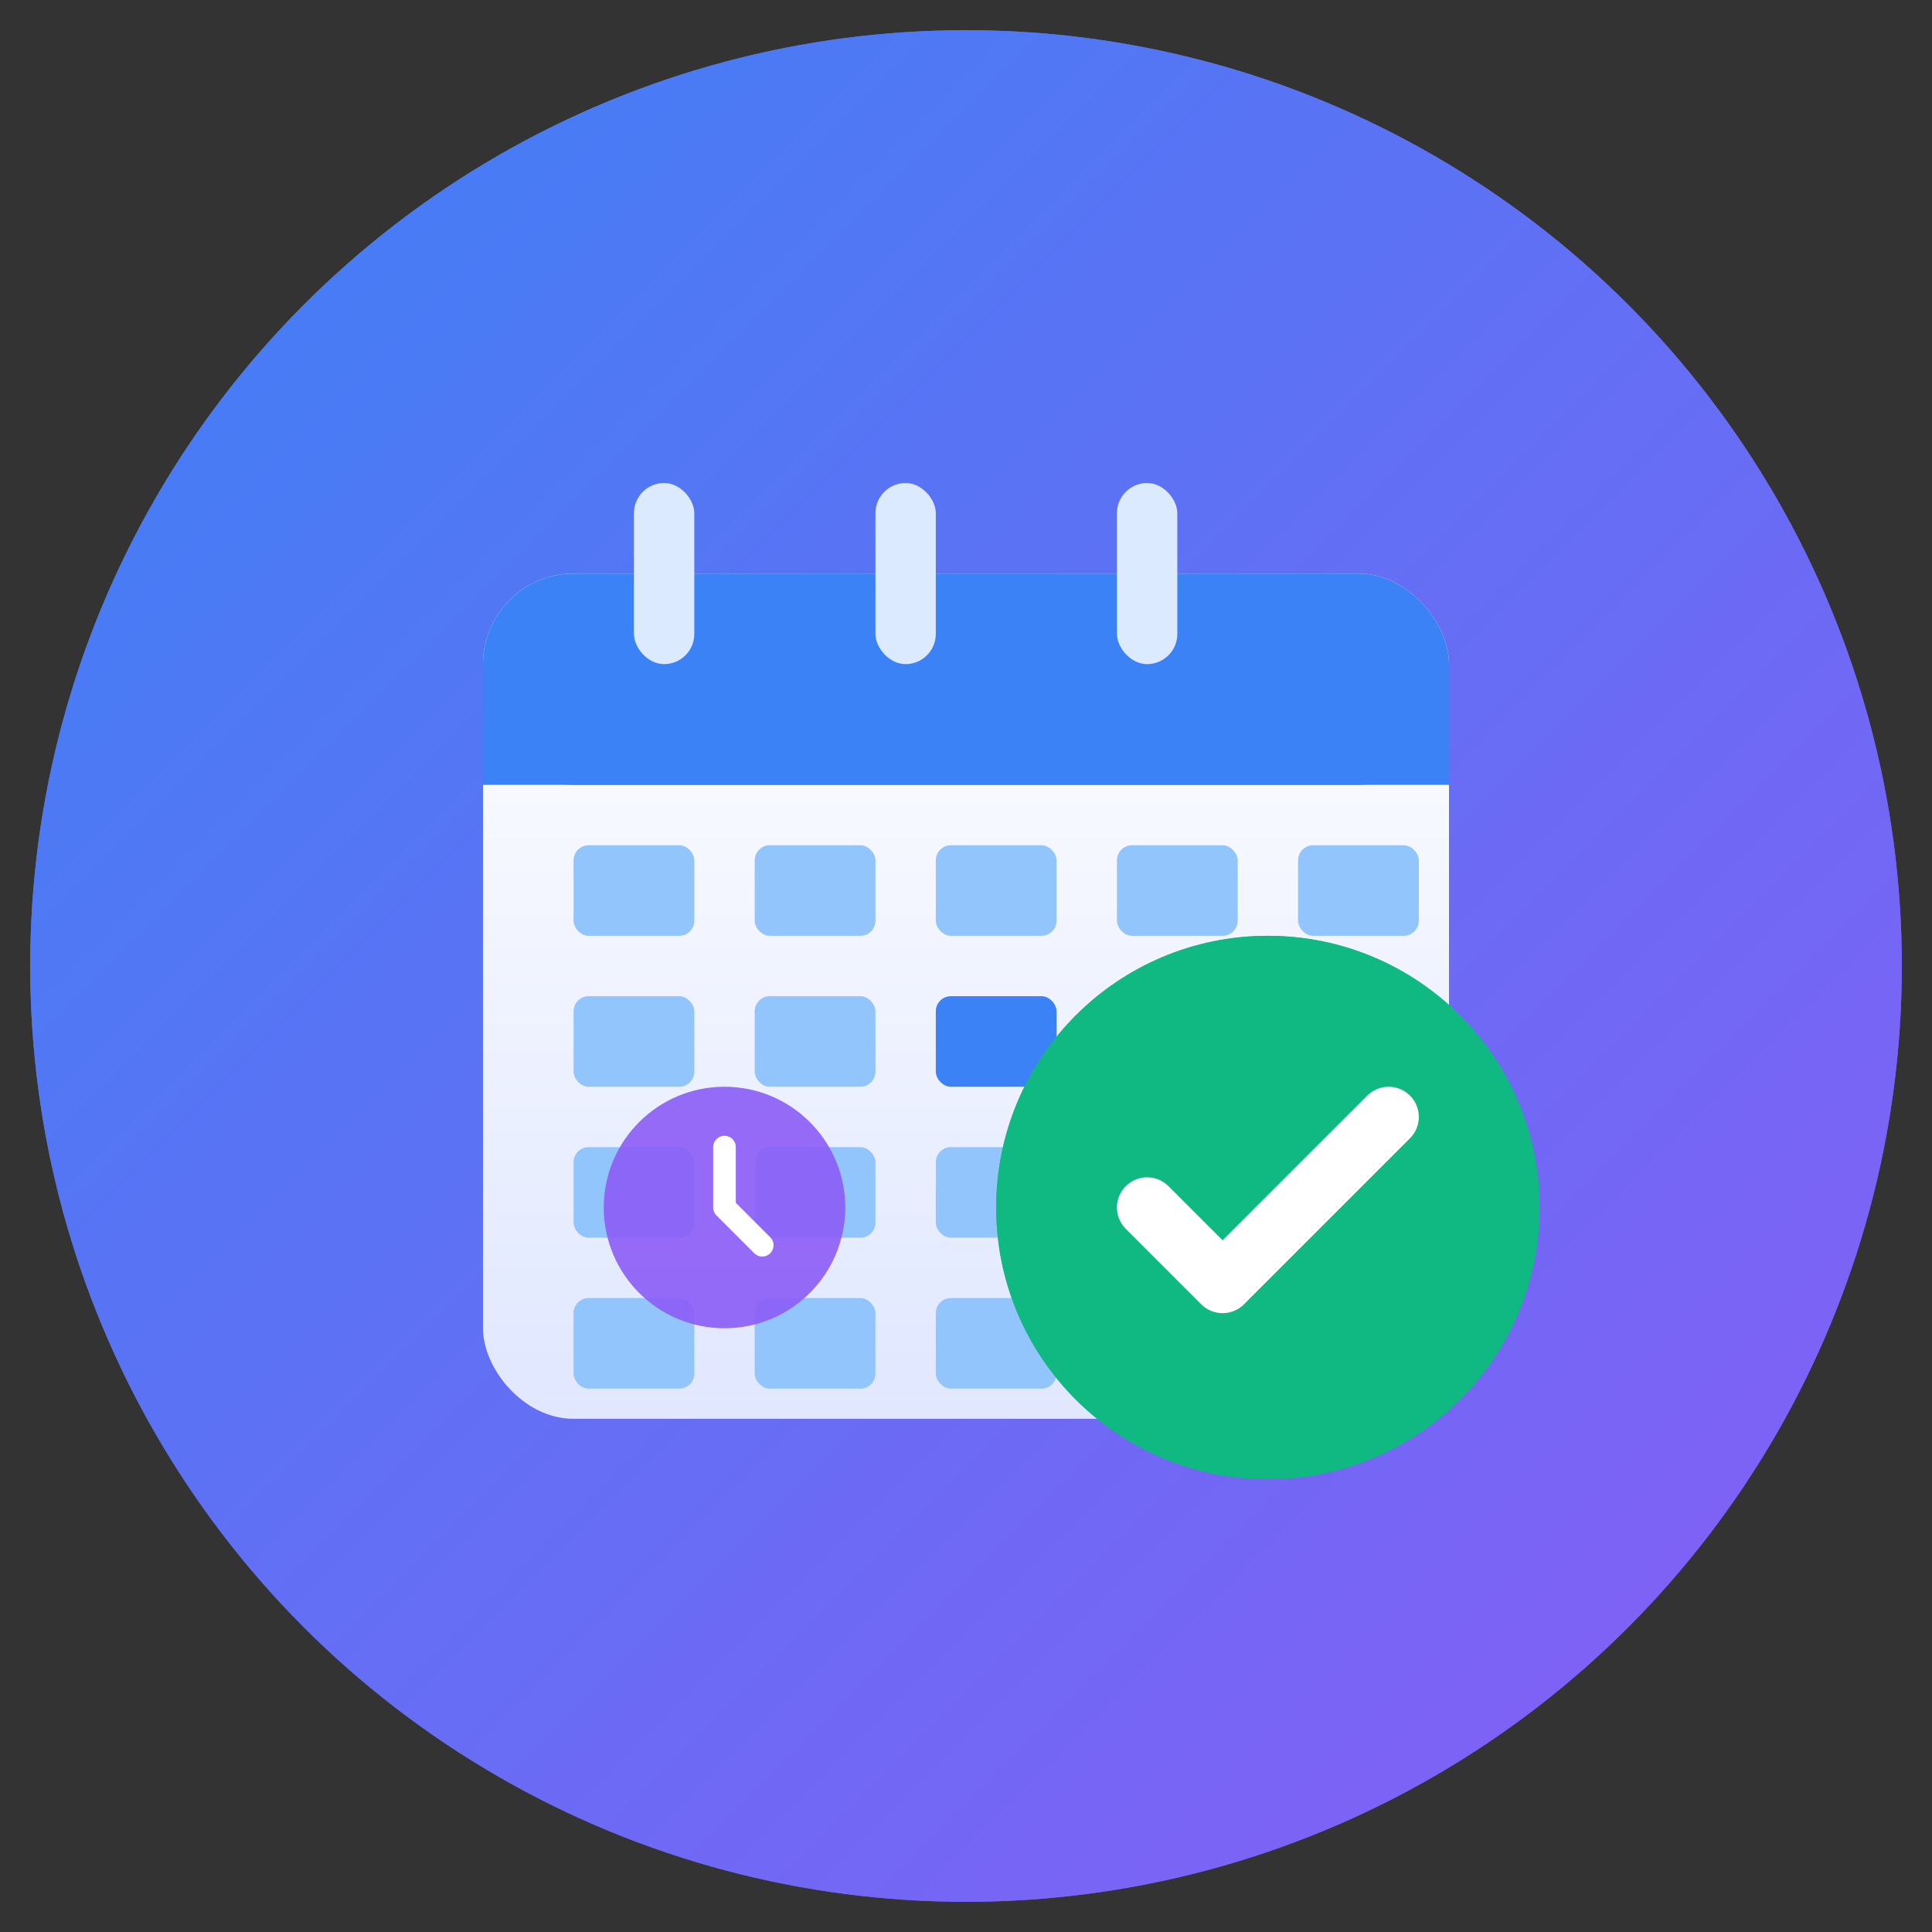 <svg width="128" height="128" viewBox="0 0 128 128" fill="none" xmlns="http://www.w3.org/2000/svg">
  <rect x="0" y="0" width="128" height="128" fill="#333333" stroke="none"/>
  <!-- Background gradient -->
  <defs>
    <linearGradient id="bgGradient" x1="0" y1="0" x2="128" y2="128" gradientUnits="userSpaceOnUse">
      <stop offset="0%" stop-color="#3B82F6"/>
      <stop offset="100%" stop-color="#8B5CF6"/>
    </linearGradient>
    <linearGradient id="calendarGradient" x1="0" y1="0" x2="0" y2="1">
      <stop offset="0%" stop-color="#FFFFFF"/>
      <stop offset="100%" stop-color="#E0E7FF"/>
    </linearGradient>
  </defs>

  <!-- Background circle -->
  <circle cx="64" cy="64" r="62" fill="url(#bgGradient)"/>
  <circle cx="64" cy="64" r="62" fill="url(#bgGradient)" opacity="0.9"/>

  <!-- Calendar body -->
  <rect x="32" y="38" width="64" height="56" rx="6" fill="url(#calendarGradient)"/>
  <rect x="32" y="38" width="64" height="14" rx="6" fill="#3B82F6"/>
  <rect x="32" y="45" width="64" height="7" fill="#3B82F6"/>

  <!-- Calendar rings -->
  <rect x="42" y="32" width="4" height="12" rx="2" fill="#DBEAFE"/>
  <rect x="58" y="32" width="4" height="12" rx="2" fill="#DBEAFE"/>
  <rect x="74" y="32" width="4" height="12" rx="2" fill="#DBEAFE"/>

  <!-- Calendar grid -->
  <rect x="38" y="56" width="8" height="6" rx="1" fill="#93C5FD"/>
  <rect x="50" y="56" width="8" height="6" rx="1" fill="#93C5FD"/>
  <rect x="62" y="56" width="8" height="6" rx="1" fill="#93C5FD"/>
  <rect x="74" y="56" width="8" height="6" rx="1" fill="#93C5FD"/>
  <rect x="86" y="56" width="8" height="6" rx="1" fill="#93C5FD"/>

  <rect x="38" y="66" width="8" height="6" rx="1" fill="#93C5FD"/>
  <rect x="50" y="66" width="8" height="6" rx="1" fill="#93C5FD"/>
  <rect x="62" y="66" width="8" height="6" rx="1" fill="#3B82F6"/>
  <rect x="74" y="66" width="8" height="6" rx="1" fill="#93C5FD"/>
  <rect x="86" y="66" width="8" height="6" rx="1" fill="#93C5FD"/>

  <rect x="38" y="76" width="8" height="6" rx="1" fill="#93C5FD"/>
  <rect x="50" y="76" width="8" height="6" rx="1" fill="#93C5FD"/>
  <rect x="62" y="76" width="8" height="6" rx="1" fill="#93C5FD"/>
  <rect x="74" y="76" width="8" height="6" rx="1" fill="#93C5FD"/>
  <rect x="86" y="76" width="8" height="6" rx="1" fill="#93C5FD"/>

  <rect x="38" y="86" width="8" height="6" rx="1" fill="#93C5FD"/>
  <rect x="50" y="86" width="8" height="6" rx="1" fill="#93C5FD"/>
  <rect x="62" y="86" width="8" height="6" rx="1" fill="#93C5FD"/>

  <!-- Checkmark circle -->
  <circle cx="84" cy="80" r="18" fill="#10B981"/>
  <circle cx="84" cy="80" r="18" fill="#10B981" opacity="0.9"/>

  <!-- Checkmark -->
  <path d="M76 80L81 85L92 74" stroke="white" stroke-width="4" stroke-linecap="round" stroke-linejoin="round" fill="none"/>

  <!-- Clock indicator -->
  <circle cx="48" cy="80" r="8" fill="#8B5CF6" opacity="0.9"/>
  <path d="M48 76V80L50.5 82.5" stroke="white" stroke-width="1.5" stroke-linecap="round" stroke-linejoin="round"/>
</svg>